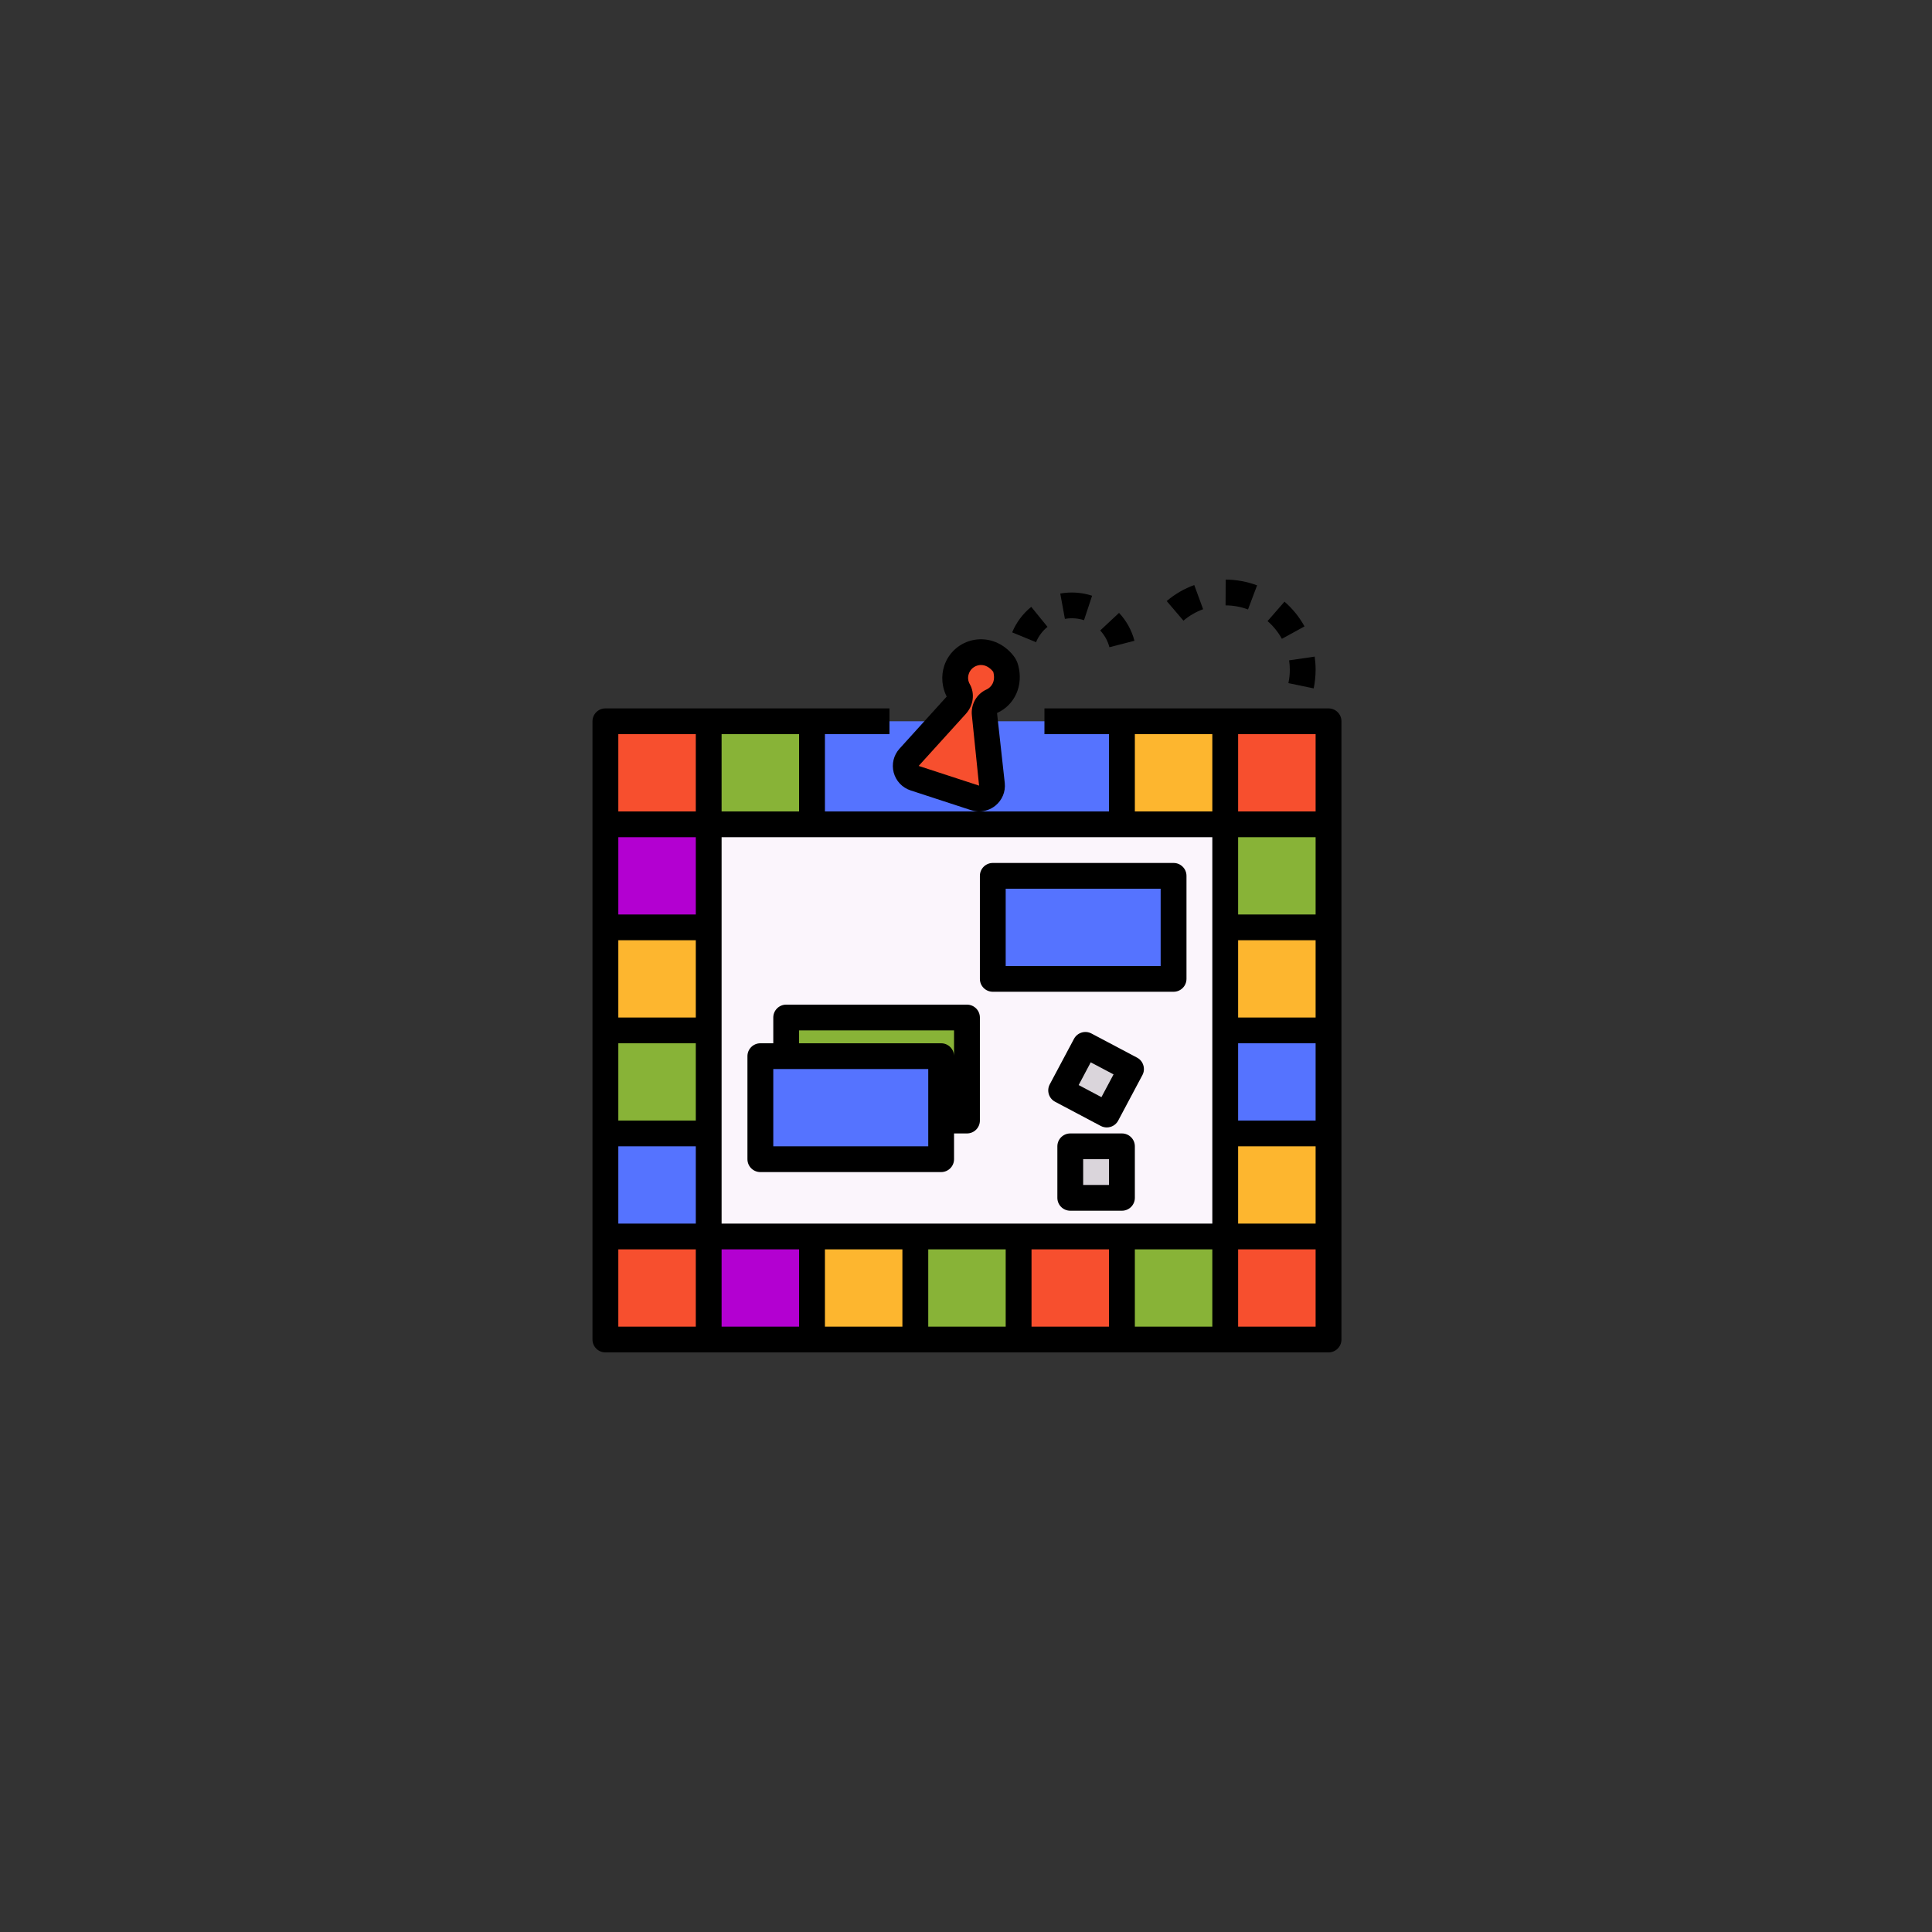 <svg xmlns="http://www.w3.org/2000/svg" xmlns:xlink="http://www.w3.org/1999/xlink" width="250" zoomAndPan="magnify" viewBox="0 0 187.5 187.5" height="250" preserveAspectRatio="xMidYMid meet" version="1.0"><rect x="0" y="0" width="187.5" height="187.5" fill="#333333" stroke="none"/><defs><clipPath id="id1"><path d="M 57.469 68 L 130.219 68 L 130.219 131.25 L 57.469 131.25 Z M 57.469 68 " clip-rule="nonzero"/></clipPath><clipPath id="id2"><path d="M 118 56.25 L 122 56.25 L 122 60 L 118 60 Z M 118 56.25 " clip-rule="nonzero"/></clipPath><clipPath id="id3"><path d="M 113 56.25 L 117 56.25 L 117 61 L 113 61 Z M 113 56.25 " clip-rule="nonzero"/></clipPath></defs><path fill="#5573ff" d="M 78.805 70 L 108.883 70 L 108.883 80 L 78.805 80 Z M 78.805 70 " fill-opacity="1" fill-rule="nonzero"/><path fill="#fbf5fc" d="M 68.777 80 L 118.91 80 L 118.91 120 L 68.777 120 Z M 68.777 80 " fill-opacity="1" fill-rule="nonzero"/><path fill="#f74f2e" d="M 58.754 120 L 68.777 120 L 68.777 130 L 58.754 130 Z M 58.754 120 " fill-opacity="1" fill-rule="nonzero"/><path fill="#b300d1" d="M 68.777 120 L 78.805 120 L 78.805 130 L 68.777 130 Z M 68.777 120 " fill-opacity="1" fill-rule="nonzero"/><path fill="#88b337" d="M 108.883 120 L 118.91 120 L 118.91 130 L 108.883 130 Z M 108.883 120 " fill-opacity="1" fill-rule="nonzero"/><path fill="#88b337" d="M 88.832 120 L 98.855 120 L 98.855 130 L 88.832 130 Z M 88.832 120 " fill-opacity="1" fill-rule="nonzero"/><path fill="#f74f2e" d="M 98.855 120 L 108.883 120 L 108.883 130 L 98.855 130 Z M 98.855 120 " fill-opacity="1" fill-rule="nonzero"/><path fill="#fdb62f" d="M 78.805 120 L 88.832 120 L 88.832 130 L 78.805 130 Z M 78.805 120 " fill-opacity="1" fill-rule="nonzero"/><path fill="#fdb62f" d="M 58.754 90 L 68.777 90 L 68.777 100 L 58.754 100 Z M 58.754 90 " fill-opacity="1" fill-rule="nonzero"/><path fill="#f74f2e" d="M 58.754 70 L 68.777 70 L 68.777 80 L 58.754 80 Z M 58.754 70 " fill-opacity="1" fill-rule="nonzero"/><path fill="#b300d1" d="M 58.754 80 L 68.777 80 L 68.777 90 L 58.754 90 Z M 58.754 80 " fill-opacity="1" fill-rule="nonzero"/><path fill="#fdb62f" d="M 108.883 70 L 118.91 70 L 118.91 80 L 108.883 80 Z M 108.883 70 " fill-opacity="1" fill-rule="nonzero"/><path fill="#88b337" d="M 68.777 70 L 78.805 70 L 78.805 80 L 68.777 80 Z M 68.777 70 " fill-opacity="1" fill-rule="nonzero"/><path fill="#f74f2e" d="M 118.91 120 L 128.934 120 L 128.934 130 L 118.91 130 Z M 118.91 120 " fill-opacity="1" fill-rule="nonzero"/><path fill="#5573ff" d="M 58.754 110 L 68.777 110 L 68.777 120 L 58.754 120 Z M 58.754 110 " fill-opacity="1" fill-rule="nonzero"/><path fill="#88b337" d="M 58.754 100 L 68.777 100 L 68.777 110 L 58.754 110 Z M 58.754 100 " fill-opacity="1" fill-rule="nonzero"/><path fill="#fdb62f" d="M 118.91 110 L 128.934 110 L 128.934 120 L 118.91 120 Z M 118.91 110 " fill-opacity="1" fill-rule="nonzero"/><path fill="#f74f2e" d="M 118.91 70 L 128.934 70 L 128.934 80 L 118.91 80 Z M 118.91 70 " fill-opacity="1" fill-rule="nonzero"/><path fill="#5573ff" d="M 118.91 100 L 128.934 100 L 128.934 110 L 118.91 110 Z M 118.91 100 " fill-opacity="1" fill-rule="nonzero"/><path fill="#88b337" d="M 118.91 80 L 128.934 80 L 128.934 90 L 118.91 90 Z M 118.91 80 " fill-opacity="1" fill-rule="nonzero"/><path fill="#fdb62f" d="M 118.91 90 L 128.934 90 L 128.934 100 L 118.91 100 Z M 118.91 90 " fill-opacity="1" fill-rule="nonzero"/><path fill="#88b337" d="M 91.336 108.75 L 93.844 108.75 L 93.844 98.75 L 76.297 98.75 L 76.297 102.5 L 91.336 102.5 Z M 91.336 108.75 " fill-opacity="1" fill-rule="nonzero"/><path fill="#f74f2e" d="M 96.246 68.059 C 97.301 67.586 98.016 66.391 97.605 64.871 C 97.559 64.707 97.477 64.539 97.367 64.406 C 95.871 62.531 93.418 63.203 92.828 65.012 C 92.602 65.703 92.691 66.422 93.023 67.008 C 93.285 67.469 93.16 68.051 92.805 68.441 L 88.23 73.496 C 87.621 74.168 87.906 75.242 88.77 75.523 L 94.633 77.438 C 95.496 77.719 96.363 77.023 96.27 76.121 L 95.57 69.297 C 95.516 68.785 95.773 68.273 96.246 68.059 Z M 96.246 68.059 " fill-opacity="1" fill-rule="nonzero"/><path fill="#5573ff" d="M 91.336 108.75 L 91.336 102.5 L 73.793 102.5 L 73.793 112.5 L 91.336 112.5 Z M 91.336 108.75 " fill-opacity="1" fill-rule="nonzero"/><path fill="#5573ff" d="M 96.352 85 L 113.895 85 L 113.895 95 L 96.352 95 Z M 96.352 85 " fill-opacity="1" fill-rule="nonzero"/><path fill="#dad5db" d="M 103.871 111.25 L 108.883 111.25 L 108.883 116.25 L 103.871 116.25 Z M 103.871 111.25 " fill-opacity="1" fill-rule="nonzero"/><path fill="#dad5db" d="M 102.984 105.82 L 105.34 101.402 L 109.766 103.75 L 107.414 108.164 Z M 102.984 105.82 " fill-opacity="1" fill-rule="nonzero"/><g clip-path="url(#id1)"><path fill="#000000" d="M 58.754 131.25 L 128.934 131.25 C 129.625 131.25 130.188 130.691 130.188 130 L 130.188 70 C 130.188 69.309 129.625 68.75 128.934 68.75 L 101.363 68.75 L 101.363 71.25 L 107.629 71.25 L 107.629 78.75 L 80.059 78.75 L 80.059 71.25 L 86.324 71.25 L 86.324 68.75 L 58.754 68.75 C 58.062 68.75 57.5 69.309 57.5 70 L 57.5 130 C 57.5 130.691 58.062 131.25 58.754 131.25 Z M 60.008 121.25 L 67.527 121.25 L 67.527 128.75 L 60.008 128.75 Z M 70.031 121.25 L 77.551 121.25 L 77.551 128.75 L 70.031 128.75 Z M 80.059 121.25 L 87.578 121.25 L 87.578 128.75 L 80.059 128.75 Z M 90.086 121.25 L 97.602 121.25 L 97.602 128.75 L 90.086 128.75 Z M 100.109 121.25 L 107.629 121.25 L 107.629 128.75 L 100.109 128.75 Z M 110.137 121.25 L 117.656 121.25 L 117.656 128.75 L 110.137 128.75 Z M 120.16 111.25 L 127.68 111.25 L 127.68 118.75 L 120.16 118.75 Z M 120.16 108.75 L 120.16 101.25 L 127.68 101.25 L 127.68 108.75 Z M 120.16 98.75 L 120.16 91.25 L 127.68 91.25 L 127.68 98.75 Z M 120.16 88.75 L 120.16 81.25 L 127.68 81.25 L 127.68 88.75 Z M 117.656 118.75 L 70.031 118.75 L 70.031 81.25 L 117.656 81.25 Z M 67.527 88.75 L 60.008 88.75 L 60.008 81.25 L 67.527 81.25 Z M 67.527 91.25 L 67.527 98.75 L 60.008 98.75 L 60.008 91.25 Z M 67.527 101.25 L 67.527 108.75 L 60.008 108.75 L 60.008 101.25 Z M 67.527 111.25 L 67.527 118.75 L 60.008 118.75 L 60.008 111.25 Z M 120.16 128.75 L 120.16 121.25 L 127.68 121.25 L 127.68 128.75 Z M 127.68 78.75 L 120.16 78.75 L 120.16 71.25 L 127.68 71.25 Z M 110.137 71.25 L 117.656 71.25 L 117.656 78.75 L 110.137 78.75 Z M 77.551 78.75 L 70.031 78.75 L 70.031 71.25 L 77.551 71.25 Z M 67.527 71.25 L 67.527 78.75 L 60.008 78.75 L 60.008 71.25 Z M 67.527 71.25 " fill-opacity="1" fill-rule="nonzero"/></g><path fill="#000000" d="M 98.812 64.547 C 98.727 64.215 98.562 63.898 98.348 63.629 C 97.383 62.414 95.961 61.848 94.547 62.098 C 93.184 62.34 92.066 63.309 91.637 64.621 C 91.309 65.613 91.418 66.707 91.875 67.605 L 87.297 72.66 C 86.727 73.289 86.516 74.156 86.734 74.977 C 86.953 75.797 87.566 76.445 88.379 76.711 L 94.238 78.625 C 94.496 78.707 94.762 78.75 95.023 78.75 C 95.586 78.75 96.141 78.559 96.594 78.195 C 97.254 77.664 97.602 76.84 97.512 75.992 L 96.762 69.199 C 98.5 68.414 99.344 66.5 98.812 64.547 Z M 95.727 66.922 C 94.777 67.352 94.211 68.359 94.32 69.422 L 95.02 76.246 L 89.156 74.332 L 93.734 69.281 C 94.477 68.461 94.629 67.301 94.117 66.395 C 93.941 66.086 93.906 65.734 94.02 65.398 C 94.16 64.961 94.535 64.641 94.988 64.559 C 95.062 64.543 95.137 64.539 95.211 64.539 C 95.637 64.539 96.051 64.766 96.395 65.199 C 96.648 66.133 96.215 66.703 95.727 66.922 Z M 95.727 66.922 " fill-opacity="1" fill-rule="nonzero"/><path fill="#000000" d="M 101.66 60.836 L 100.082 58.895 C 99.27 59.551 98.629 60.41 98.23 61.371 L 100.547 62.324 C 100.785 61.746 101.172 61.23 101.66 60.836 Z M 101.66 60.836 " fill-opacity="1" fill-rule="nonzero"/><path fill="#000000" d="M 107.668 62.812 L 110.098 62.188 C 109.836 61.18 109.32 60.242 108.602 59.48 L 106.773 61.188 C 107.203 61.645 107.512 62.207 107.668 62.812 Z M 107.668 62.812 " fill-opacity="1" fill-rule="nonzero"/><path fill="#000000" d="M 103.348 60.062 C 103.953 59.953 104.609 59.992 105.203 60.188 L 105.988 57.816 C 105.004 57.492 103.93 57.418 102.898 57.602 Z M 103.348 60.062 " fill-opacity="1" fill-rule="nonzero"/><path fill="#000000" d="M 125.176 65 C 125.176 65.434 125.129 65.871 125.039 66.297 L 127.492 66.809 C 127.617 66.215 127.68 65.609 127.68 65 C 127.68 64.57 127.648 64.141 127.59 63.723 L 125.109 64.086 C 125.152 64.383 125.176 64.688 125.176 65 Z M 125.176 65 " fill-opacity="1" fill-rule="nonzero"/><path fill="#000000" d="M 126.602 60.793 C 126.102 59.883 125.445 59.074 124.66 58.391 L 123.016 60.277 C 123.578 60.766 124.047 61.348 124.406 61.996 Z M 126.602 60.793 " fill-opacity="1" fill-rule="nonzero"/><g clip-path="url(#id2)"><path fill="#000000" d="M 122 56.809 C 121.023 56.445 120 56.254 118.953 56.25 L 118.941 58.75 C 119.691 58.754 120.422 58.887 121.117 59.148 Z M 122 56.809 " fill-opacity="1" fill-rule="nonzero"/></g><g clip-path="url(#id3)"><path fill="#000000" d="M 114.852 60.234 C 115.422 59.754 116.062 59.379 116.762 59.125 L 115.902 56.777 C 114.922 57.133 114.023 57.656 113.227 58.332 Z M 114.852 60.234 " fill-opacity="1" fill-rule="nonzero"/></g><path fill="#000000" d="M 73.793 113.75 L 91.336 113.75 C 92.027 113.75 92.59 113.191 92.59 112.5 L 92.59 110 L 93.844 110 C 94.535 110 95.098 109.441 95.098 108.75 L 95.098 98.75 C 95.098 98.059 94.535 97.5 93.844 97.5 L 76.297 97.5 C 75.605 97.5 75.047 98.059 75.047 98.75 L 75.047 101.25 L 73.793 101.25 C 73.102 101.25 72.539 101.809 72.539 102.5 L 72.539 112.5 C 72.539 113.191 73.102 113.75 73.793 113.75 Z M 77.551 100 L 92.59 100 L 92.59 102.5 C 92.59 101.809 92.027 101.25 91.336 101.25 L 77.551 101.25 Z M 75.047 103.75 L 90.086 103.75 L 90.086 111.25 L 75.047 111.25 Z M 75.047 103.75 " fill-opacity="1" fill-rule="nonzero"/><path fill="#000000" d="M 96.352 96.25 L 113.895 96.25 C 114.586 96.25 115.148 95.691 115.148 95 L 115.148 85 C 115.148 84.309 114.586 83.75 113.895 83.75 L 96.352 83.75 C 95.66 83.75 95.098 84.309 95.098 85 L 95.098 95 C 95.098 95.691 95.66 96.25 96.352 96.25 Z M 97.602 86.25 L 112.641 86.25 L 112.641 93.75 L 97.602 93.75 Z M 97.602 86.25 " fill-opacity="1" fill-rule="nonzero"/><path fill="#000000" d="M 108.883 110 L 103.871 110 C 103.18 110 102.617 110.559 102.617 111.25 L 102.617 116.25 C 102.617 116.941 103.18 117.5 103.871 117.5 L 108.883 117.5 C 109.574 117.5 110.137 116.941 110.137 116.25 L 110.137 111.25 C 110.137 110.559 109.574 110 108.883 110 Z M 107.629 115 L 105.121 115 L 105.121 112.5 L 107.629 112.5 Z M 107.629 115 " fill-opacity="1" fill-rule="nonzero"/><path fill="#000000" d="M 110.355 102.645 L 105.926 100.301 C 105.316 99.977 104.559 100.207 104.23 100.82 L 101.879 105.234 C 101.555 105.844 101.785 106.602 102.398 106.926 L 106.824 109.27 C 107.008 109.367 107.211 109.418 107.414 109.418 C 107.535 109.418 107.66 109.398 107.777 109.363 C 108.098 109.266 108.363 109.047 108.52 108.754 L 110.871 104.336 C 111.027 104.047 111.059 103.703 110.961 103.387 C 110.867 103.066 110.648 102.801 110.355 102.645 Z M 106.895 106.477 L 104.684 105.305 L 105.855 103.098 L 108.07 104.27 Z M 106.895 106.477 " fill-opacity="1" fill-rule="nonzero"/></svg>